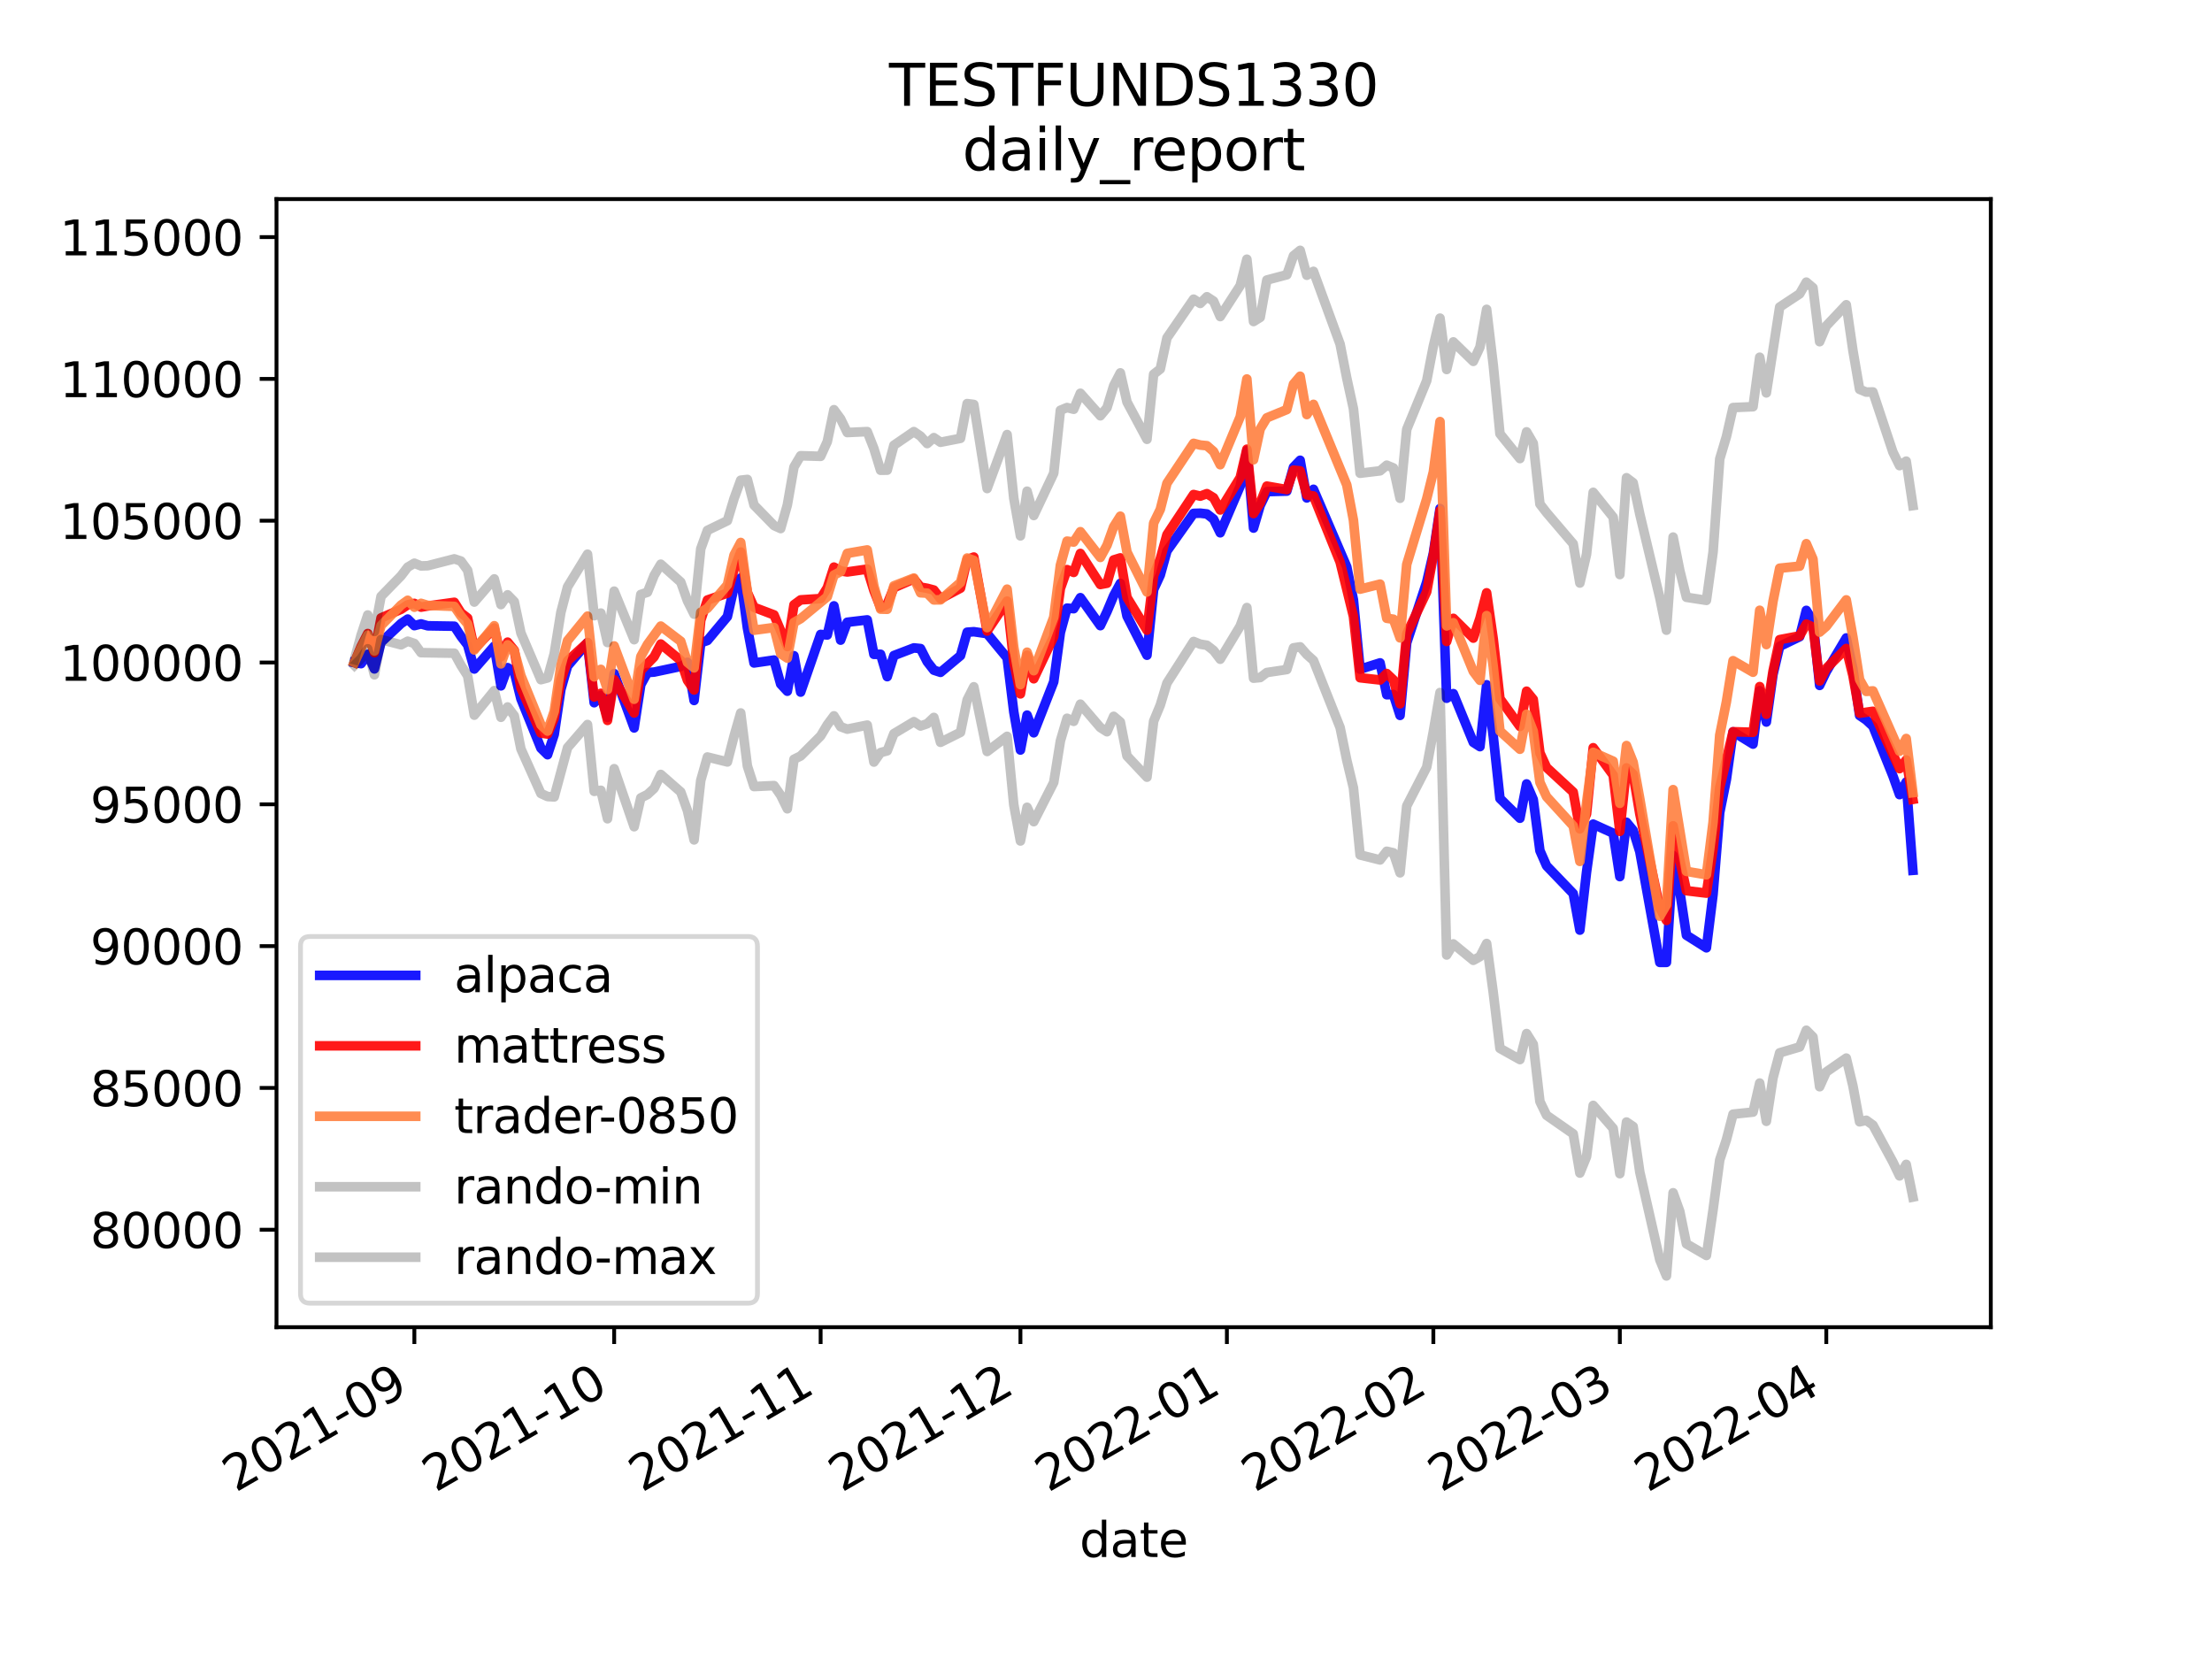 <?xml version="1.0" encoding="utf-8" standalone="no"?>
<!DOCTYPE svg PUBLIC "-//W3C//DTD SVG 1.1//EN"
  "http://www.w3.org/Graphics/SVG/1.1/DTD/svg11.dtd">
<svg height="345.6pt" version="1.1" viewBox="0 0 460.8 345.6" width="460.8pt" xmlns="http://www.w3.org/2000/svg" xmlns:xlink="http://www.w3.org/1999/xlink">
 <defs>
  <style type="text/css">*{stroke-linecap:butt;stroke-linejoin:round;}</style>
 </defs>
 <g id="figure_1">
  <g id="patch_1">
   <path d="M 0 345.6 
L 460.8 345.6 
L 460.8 0 
L 0 0 
z
" style="fill:#ffffff;"/>
  </g>
  <g id="axes_1">
   <g id="patch_2">
    <path d="M 57.6 276.48 
L 414.72 276.48 
L 414.72 41.472 
L 57.6 41.472 
z
" style="fill:#ffffff;"/>
   </g>
   <g id="matplotlib.axis_1">
    <g id="xtick_1">
     <g id="line2d_1">
      <defs>
       <path d="M 0 0 
L 0 3.5 
" id="mc2007652a2" style="stroke:#000000;stroke-width:0.8;"/>
      </defs>
      <g>
       <use style="stroke:#000000;stroke-width:0.8;" x="86.319" xlink:href="#mc2007652a2" y="276.48"/>
      </g>
     </g>
     <g id="text_1">
      <!-- 2021-09 -->
      <g transform="translate(49.095 310.952)rotate(-30)scale(0.1 -0.1)">
       <defs>
        <path d="M 1228 531 
L 3431 531 
L 3431 0 
L 469 0 
L 469 531 
Q 828 903 1448 1529 
Q 2069 2156 2228 2338 
Q 2531 2678 2651 2914 
Q 2772 3150 2772 3378 
Q 2772 3750 2511 3984 
Q 2250 4219 1831 4219 
Q 1534 4219 1204 4116 
Q 875 4013 500 3803 
L 500 4441 
Q 881 4594 1212 4672 
Q 1544 4750 1819 4750 
Q 2544 4750 2975 4387 
Q 3406 4025 3406 3419 
Q 3406 3131 3298 2873 
Q 3191 2616 2906 2266 
Q 2828 2175 2409 1742 
Q 1991 1309 1228 531 
z
" id="DejaVuSans-32" transform="scale(0.016)"/>
        <path d="M 2034 4250 
Q 1547 4250 1301 3770 
Q 1056 3291 1056 2328 
Q 1056 1369 1301 889 
Q 1547 409 2034 409 
Q 2525 409 2770 889 
Q 3016 1369 3016 2328 
Q 3016 3291 2770 3770 
Q 2525 4250 2034 4250 
z
M 2034 4750 
Q 2819 4750 3233 4129 
Q 3647 3509 3647 2328 
Q 3647 1150 3233 529 
Q 2819 -91 2034 -91 
Q 1250 -91 836 529 
Q 422 1150 422 2328 
Q 422 3509 836 4129 
Q 1250 4750 2034 4750 
z
" id="DejaVuSans-30" transform="scale(0.016)"/>
        <path d="M 794 531 
L 1825 531 
L 1825 4091 
L 703 3866 
L 703 4441 
L 1819 4666 
L 2450 4666 
L 2450 531 
L 3481 531 
L 3481 0 
L 794 0 
L 794 531 
z
" id="DejaVuSans-31" transform="scale(0.016)"/>
        <path d="M 313 2009 
L 1997 2009 
L 1997 1497 
L 313 1497 
L 313 2009 
z
" id="DejaVuSans-2d" transform="scale(0.016)"/>
        <path d="M 703 97 
L 703 672 
Q 941 559 1184 500 
Q 1428 441 1663 441 
Q 2288 441 2617 861 
Q 2947 1281 2994 2138 
Q 2813 1869 2534 1725 
Q 2256 1581 1919 1581 
Q 1219 1581 811 2004 
Q 403 2428 403 3163 
Q 403 3881 828 4315 
Q 1253 4750 1959 4750 
Q 2769 4750 3195 4129 
Q 3622 3509 3622 2328 
Q 3622 1225 3098 567 
Q 2575 -91 1691 -91 
Q 1453 -91 1209 -44 
Q 966 3 703 97 
z
M 1959 2075 
Q 2384 2075 2632 2365 
Q 2881 2656 2881 3163 
Q 2881 3666 2632 3958 
Q 2384 4250 1959 4250 
Q 1534 4250 1286 3958 
Q 1038 3666 1038 3163 
Q 1038 2656 1286 2365 
Q 1534 2075 1959 2075 
z
" id="DejaVuSans-39" transform="scale(0.016)"/>
       </defs>
       <use xlink:href="#DejaVuSans-32"/>
       <use x="63.623" xlink:href="#DejaVuSans-30"/>
       <use x="127.246" xlink:href="#DejaVuSans-32"/>
       <use x="190.869" xlink:href="#DejaVuSans-31"/>
       <use x="254.492" xlink:href="#DejaVuSans-2d"/>
       <use x="290.576" xlink:href="#DejaVuSans-30"/>
       <use x="354.199" xlink:href="#DejaVuSans-39"/>
      </g>
     </g>
    </g>
    <g id="xtick_2">
     <g id="line2d_2">
      <g>
       <use style="stroke:#000000;stroke-width:0.8;" x="127.942" xlink:href="#mc2007652a2" y="276.48"/>
      </g>
     </g>
     <g id="text_2">
      <!-- 2021-10 -->
      <g transform="translate(90.717 310.952)rotate(-30)scale(0.1 -0.1)">
       <use xlink:href="#DejaVuSans-32"/>
       <use x="63.623" xlink:href="#DejaVuSans-30"/>
       <use x="127.246" xlink:href="#DejaVuSans-32"/>
       <use x="190.869" xlink:href="#DejaVuSans-31"/>
       <use x="254.492" xlink:href="#DejaVuSans-2d"/>
       <use x="290.576" xlink:href="#DejaVuSans-31"/>
       <use x="354.199" xlink:href="#DejaVuSans-30"/>
      </g>
     </g>
    </g>
    <g id="xtick_3">
     <g id="line2d_3">
      <g>
       <use style="stroke:#000000;stroke-width:0.8;" x="170.952" xlink:href="#mc2007652a2" y="276.48"/>
      </g>
     </g>
     <g id="text_3">
      <!-- 2021-11 -->
      <g transform="translate(133.727 310.952)rotate(-30)scale(0.1 -0.1)">
       <use xlink:href="#DejaVuSans-32"/>
       <use x="63.623" xlink:href="#DejaVuSans-30"/>
       <use x="127.246" xlink:href="#DejaVuSans-32"/>
       <use x="190.869" xlink:href="#DejaVuSans-31"/>
       <use x="254.492" xlink:href="#DejaVuSans-2d"/>
       <use x="290.576" xlink:href="#DejaVuSans-31"/>
       <use x="354.199" xlink:href="#DejaVuSans-31"/>
      </g>
     </g>
    </g>
    <g id="xtick_4">
     <g id="line2d_4">
      <g>
       <use style="stroke:#000000;stroke-width:0.8;" x="212.574" xlink:href="#mc2007652a2" y="276.48"/>
      </g>
     </g>
     <g id="text_4">
      <!-- 2021-12 -->
      <g transform="translate(175.349 310.952)rotate(-30)scale(0.1 -0.1)">
       <use xlink:href="#DejaVuSans-32"/>
       <use x="63.623" xlink:href="#DejaVuSans-30"/>
       <use x="127.246" xlink:href="#DejaVuSans-32"/>
       <use x="190.869" xlink:href="#DejaVuSans-31"/>
       <use x="254.492" xlink:href="#DejaVuSans-2d"/>
       <use x="290.576" xlink:href="#DejaVuSans-31"/>
       <use x="354.199" xlink:href="#DejaVuSans-32"/>
      </g>
     </g>
    </g>
    <g id="xtick_5">
     <g id="line2d_5">
      <g>
       <use style="stroke:#000000;stroke-width:0.8;" x="255.584" xlink:href="#mc2007652a2" y="276.48"/>
      </g>
     </g>
     <g id="text_5">
      <!-- 2022-01 -->
      <g transform="translate(218.359 310.952)rotate(-30)scale(0.1 -0.1)">
       <use xlink:href="#DejaVuSans-32"/>
       <use x="63.623" xlink:href="#DejaVuSans-30"/>
       <use x="127.246" xlink:href="#DejaVuSans-32"/>
       <use x="190.869" xlink:href="#DejaVuSans-32"/>
       <use x="254.492" xlink:href="#DejaVuSans-2d"/>
       <use x="290.576" xlink:href="#DejaVuSans-30"/>
       <use x="354.199" xlink:href="#DejaVuSans-31"/>
      </g>
     </g>
    </g>
    <g id="xtick_6">
     <g id="line2d_6">
      <g>
       <use style="stroke:#000000;stroke-width:0.8;" x="298.594" xlink:href="#mc2007652a2" y="276.48"/>
      </g>
     </g>
     <g id="text_6">
      <!-- 2022-02 -->
      <g transform="translate(261.369 310.952)rotate(-30)scale(0.1 -0.1)">
       <use xlink:href="#DejaVuSans-32"/>
       <use x="63.623" xlink:href="#DejaVuSans-30"/>
       <use x="127.246" xlink:href="#DejaVuSans-32"/>
       <use x="190.869" xlink:href="#DejaVuSans-32"/>
       <use x="254.492" xlink:href="#DejaVuSans-2d"/>
       <use x="290.576" xlink:href="#DejaVuSans-30"/>
       <use x="354.199" xlink:href="#DejaVuSans-32"/>
      </g>
     </g>
    </g>
    <g id="xtick_7">
     <g id="line2d_7">
      <g>
       <use style="stroke:#000000;stroke-width:0.8;" x="337.441" xlink:href="#mc2007652a2" y="276.48"/>
      </g>
     </g>
     <g id="text_7">
      <!-- 2022-03 -->
      <g transform="translate(300.216 310.952)rotate(-30)scale(0.1 -0.1)">
       <defs>
        <path d="M 2597 2516 
Q 3050 2419 3304 2112 
Q 3559 1806 3559 1356 
Q 3559 666 3084 287 
Q 2609 -91 1734 -91 
Q 1441 -91 1130 -33 
Q 819 25 488 141 
L 488 750 
Q 750 597 1062 519 
Q 1375 441 1716 441 
Q 2309 441 2620 675 
Q 2931 909 2931 1356 
Q 2931 1769 2642 2001 
Q 2353 2234 1838 2234 
L 1294 2234 
L 1294 2753 
L 1863 2753 
Q 2328 2753 2575 2939 
Q 2822 3125 2822 3475 
Q 2822 3834 2567 4026 
Q 2313 4219 1838 4219 
Q 1578 4219 1281 4162 
Q 984 4106 628 3988 
L 628 4550 
Q 988 4650 1302 4700 
Q 1616 4750 1894 4750 
Q 2613 4750 3031 4423 
Q 3450 4097 3450 3541 
Q 3450 3153 3228 2886 
Q 3006 2619 2597 2516 
z
" id="DejaVuSans-33" transform="scale(0.016)"/>
       </defs>
       <use xlink:href="#DejaVuSans-32"/>
       <use x="63.623" xlink:href="#DejaVuSans-30"/>
       <use x="127.246" xlink:href="#DejaVuSans-32"/>
       <use x="190.869" xlink:href="#DejaVuSans-32"/>
       <use x="254.492" xlink:href="#DejaVuSans-2d"/>
       <use x="290.576" xlink:href="#DejaVuSans-30"/>
       <use x="354.199" xlink:href="#DejaVuSans-33"/>
      </g>
     </g>
    </g>
    <g id="xtick_8">
     <g id="line2d_8">
      <g>
       <use style="stroke:#000000;stroke-width:0.8;" x="380.451" xlink:href="#mc2007652a2" y="276.48"/>
      </g>
     </g>
     <g id="text_8">
      <!-- 2022-04 -->
      <g transform="translate(343.226 310.952)rotate(-30)scale(0.1 -0.1)">
       <defs>
        <path d="M 2419 4116 
L 825 1625 
L 2419 1625 
L 2419 4116 
z
M 2253 4666 
L 3047 4666 
L 3047 1625 
L 3713 1625 
L 3713 1100 
L 3047 1100 
L 3047 0 
L 2419 0 
L 2419 1100 
L 313 1100 
L 313 1709 
L 2253 4666 
z
" id="DejaVuSans-34" transform="scale(0.016)"/>
       </defs>
       <use xlink:href="#DejaVuSans-32"/>
       <use x="63.623" xlink:href="#DejaVuSans-30"/>
       <use x="127.246" xlink:href="#DejaVuSans-32"/>
       <use x="190.869" xlink:href="#DejaVuSans-32"/>
       <use x="254.492" xlink:href="#DejaVuSans-2d"/>
       <use x="290.576" xlink:href="#DejaVuSans-30"/>
       <use x="354.199" xlink:href="#DejaVuSans-34"/>
      </g>
     </g>
    </g>
    <g id="text_9">
     <!-- date -->
     <g transform="translate(224.885 324.351)scale(0.1 -0.1)">
      <defs>
       <path d="M 2906 2969 
L 2906 4863 
L 3481 4863 
L 3481 0 
L 2906 0 
L 2906 525 
Q 2725 213 2448 61 
Q 2172 -91 1784 -91 
Q 1150 -91 751 415 
Q 353 922 353 1747 
Q 353 2572 751 3078 
Q 1150 3584 1784 3584 
Q 2172 3584 2448 3432 
Q 2725 3281 2906 2969 
z
M 947 1747 
Q 947 1113 1208 752 
Q 1469 391 1925 391 
Q 2381 391 2643 752 
Q 2906 1113 2906 1747 
Q 2906 2381 2643 2742 
Q 2381 3103 1925 3103 
Q 1469 3103 1208 2742 
Q 947 2381 947 1747 
z
" id="DejaVuSans-64" transform="scale(0.016)"/>
       <path d="M 2194 1759 
Q 1497 1759 1228 1600 
Q 959 1441 959 1056 
Q 959 750 1161 570 
Q 1363 391 1709 391 
Q 2188 391 2477 730 
Q 2766 1069 2766 1631 
L 2766 1759 
L 2194 1759 
z
M 3341 1997 
L 3341 0 
L 2766 0 
L 2766 531 
Q 2569 213 2275 61 
Q 1981 -91 1556 -91 
Q 1019 -91 701 211 
Q 384 513 384 1019 
Q 384 1609 779 1909 
Q 1175 2209 1959 2209 
L 2766 2209 
L 2766 2266 
Q 2766 2663 2505 2880 
Q 2244 3097 1772 3097 
Q 1472 3097 1187 3025 
Q 903 2953 641 2809 
L 641 3341 
Q 956 3463 1253 3523 
Q 1550 3584 1831 3584 
Q 2591 3584 2966 3190 
Q 3341 2797 3341 1997 
z
" id="DejaVuSans-61" transform="scale(0.016)"/>
       <path d="M 1172 4494 
L 1172 3500 
L 2356 3500 
L 2356 3053 
L 1172 3053 
L 1172 1153 
Q 1172 725 1289 603 
Q 1406 481 1766 481 
L 2356 481 
L 2356 0 
L 1766 0 
Q 1100 0 847 248 
Q 594 497 594 1153 
L 594 3053 
L 172 3053 
L 172 3500 
L 594 3500 
L 594 4494 
L 1172 4494 
z
" id="DejaVuSans-74" transform="scale(0.016)"/>
       <path d="M 3597 1894 
L 3597 1613 
L 953 1613 
Q 991 1019 1311 708 
Q 1631 397 2203 397 
Q 2534 397 2845 478 
Q 3156 559 3463 722 
L 3463 178 
Q 3153 47 2828 -22 
Q 2503 -91 2169 -91 
Q 1331 -91 842 396 
Q 353 884 353 1716 
Q 353 2575 817 3079 
Q 1281 3584 2069 3584 
Q 2775 3584 3186 3129 
Q 3597 2675 3597 1894 
z
M 3022 2063 
Q 3016 2534 2758 2815 
Q 2500 3097 2075 3097 
Q 1594 3097 1305 2825 
Q 1016 2553 972 2059 
L 3022 2063 
z
" id="DejaVuSans-65" transform="scale(0.016)"/>
      </defs>
      <use xlink:href="#DejaVuSans-64"/>
      <use x="63.477" xlink:href="#DejaVuSans-61"/>
      <use x="124.756" xlink:href="#DejaVuSans-74"/>
      <use x="163.965" xlink:href="#DejaVuSans-65"/>
     </g>
    </g>
   </g>
   <g id="matplotlib.axis_2">
    <g id="ytick_1">
     <g id="line2d_9">
      <defs>
       <path d="M 0 0 
L -3.5 0 
" id="m5848801239" style="stroke:#000000;stroke-width:0.8;"/>
      </defs>
      <g>
       <use style="stroke:#000000;stroke-width:0.8;" x="57.6" xlink:href="#m5848801239" y="256.173"/>
      </g>
     </g>
     <g id="text_10">
      <!-- 80000 -->
      <g transform="translate(18.788 259.972)scale(0.1 -0.1)">
       <defs>
        <path d="M 2034 2216 
Q 1584 2216 1326 1975 
Q 1069 1734 1069 1313 
Q 1069 891 1326 650 
Q 1584 409 2034 409 
Q 2484 409 2743 651 
Q 3003 894 3003 1313 
Q 3003 1734 2745 1975 
Q 2488 2216 2034 2216 
z
M 1403 2484 
Q 997 2584 770 2862 
Q 544 3141 544 3541 
Q 544 4100 942 4425 
Q 1341 4750 2034 4750 
Q 2731 4750 3128 4425 
Q 3525 4100 3525 3541 
Q 3525 3141 3298 2862 
Q 3072 2584 2669 2484 
Q 3125 2378 3379 2068 
Q 3634 1759 3634 1313 
Q 3634 634 3220 271 
Q 2806 -91 2034 -91 
Q 1263 -91 848 271 
Q 434 634 434 1313 
Q 434 1759 690 2068 
Q 947 2378 1403 2484 
z
M 1172 3481 
Q 1172 3119 1398 2916 
Q 1625 2713 2034 2713 
Q 2441 2713 2670 2916 
Q 2900 3119 2900 3481 
Q 2900 3844 2670 4047 
Q 2441 4250 2034 4250 
Q 1625 4250 1398 4047 
Q 1172 3844 1172 3481 
z
" id="DejaVuSans-38" transform="scale(0.016)"/>
       </defs>
       <use xlink:href="#DejaVuSans-38"/>
       <use x="63.623" xlink:href="#DejaVuSans-30"/>
       <use x="127.246" xlink:href="#DejaVuSans-30"/>
       <use x="190.869" xlink:href="#DejaVuSans-30"/>
       <use x="254.492" xlink:href="#DejaVuSans-30"/>
      </g>
     </g>
    </g>
    <g id="ytick_2">
     <g id="line2d_10">
      <g>
       <use style="stroke:#000000;stroke-width:0.8;" x="57.6" xlink:href="#m5848801239" y="226.632"/>
      </g>
     </g>
     <g id="text_11">
      <!-- 85000 -->
      <g transform="translate(18.788 230.432)scale(0.1 -0.1)">
       <defs>
        <path d="M 691 4666 
L 3169 4666 
L 3169 4134 
L 1269 4134 
L 1269 2991 
Q 1406 3038 1543 3061 
Q 1681 3084 1819 3084 
Q 2600 3084 3056 2656 
Q 3513 2228 3513 1497 
Q 3513 744 3044 326 
Q 2575 -91 1722 -91 
Q 1428 -91 1123 -41 
Q 819 9 494 109 
L 494 744 
Q 775 591 1075 516 
Q 1375 441 1709 441 
Q 2250 441 2565 725 
Q 2881 1009 2881 1497 
Q 2881 1984 2565 2268 
Q 2250 2553 1709 2553 
Q 1456 2553 1204 2497 
Q 953 2441 691 2322 
L 691 4666 
z
" id="DejaVuSans-35" transform="scale(0.016)"/>
       </defs>
       <use xlink:href="#DejaVuSans-38"/>
       <use x="63.623" xlink:href="#DejaVuSans-35"/>
       <use x="127.246" xlink:href="#DejaVuSans-30"/>
       <use x="190.869" xlink:href="#DejaVuSans-30"/>
       <use x="254.492" xlink:href="#DejaVuSans-30"/>
      </g>
     </g>
    </g>
    <g id="ytick_3">
     <g id="line2d_11">
      <g>
       <use style="stroke:#000000;stroke-width:0.8;" x="57.6" xlink:href="#m5848801239" y="197.092"/>
      </g>
     </g>
     <g id="text_12">
      <!-- 90000 -->
      <g transform="translate(18.788 200.891)scale(0.1 -0.1)">
       <use xlink:href="#DejaVuSans-39"/>
       <use x="63.623" xlink:href="#DejaVuSans-30"/>
       <use x="127.246" xlink:href="#DejaVuSans-30"/>
       <use x="190.869" xlink:href="#DejaVuSans-30"/>
       <use x="254.492" xlink:href="#DejaVuSans-30"/>
      </g>
     </g>
    </g>
    <g id="ytick_4">
     <g id="line2d_12">
      <g>
       <use style="stroke:#000000;stroke-width:0.8;" x="57.6" xlink:href="#m5848801239" y="167.552"/>
      </g>
     </g>
     <g id="text_13">
      <!-- 95000 -->
      <g transform="translate(18.788 171.351)scale(0.1 -0.1)">
       <use xlink:href="#DejaVuSans-39"/>
       <use x="63.623" xlink:href="#DejaVuSans-35"/>
       <use x="127.246" xlink:href="#DejaVuSans-30"/>
       <use x="190.869" xlink:href="#DejaVuSans-30"/>
       <use x="254.492" xlink:href="#DejaVuSans-30"/>
      </g>
     </g>
    </g>
    <g id="ytick_5">
     <g id="line2d_13">
      <g>
       <use style="stroke:#000000;stroke-width:0.8;" x="57.6" xlink:href="#m5848801239" y="138.012"/>
      </g>
     </g>
     <g id="text_14">
      <!-- 100000 -->
      <g transform="translate(12.425 141.811)scale(0.1 -0.1)">
       <use xlink:href="#DejaVuSans-31"/>
       <use x="63.623" xlink:href="#DejaVuSans-30"/>
       <use x="127.246" xlink:href="#DejaVuSans-30"/>
       <use x="190.869" xlink:href="#DejaVuSans-30"/>
       <use x="254.492" xlink:href="#DejaVuSans-30"/>
       <use x="318.115" xlink:href="#DejaVuSans-30"/>
      </g>
     </g>
    </g>
    <g id="ytick_6">
     <g id="line2d_14">
      <g>
       <use style="stroke:#000000;stroke-width:0.8;" x="57.6" xlink:href="#m5848801239" y="108.471"/>
      </g>
     </g>
     <g id="text_15">
      <!-- 105000 -->
      <g transform="translate(12.425 112.271)scale(0.1 -0.1)">
       <use xlink:href="#DejaVuSans-31"/>
       <use x="63.623" xlink:href="#DejaVuSans-30"/>
       <use x="127.246" xlink:href="#DejaVuSans-35"/>
       <use x="190.869" xlink:href="#DejaVuSans-30"/>
       <use x="254.492" xlink:href="#DejaVuSans-30"/>
       <use x="318.115" xlink:href="#DejaVuSans-30"/>
      </g>
     </g>
    </g>
    <g id="ytick_7">
     <g id="line2d_15">
      <g>
       <use style="stroke:#000000;stroke-width:0.8;" x="57.6" xlink:href="#m5848801239" y="78.931"/>
      </g>
     </g>
     <g id="text_16">
      <!-- 110000 -->
      <g transform="translate(12.425 82.73)scale(0.1 -0.1)">
       <use xlink:href="#DejaVuSans-31"/>
       <use x="63.623" xlink:href="#DejaVuSans-31"/>
       <use x="127.246" xlink:href="#DejaVuSans-30"/>
       <use x="190.869" xlink:href="#DejaVuSans-30"/>
       <use x="254.492" xlink:href="#DejaVuSans-30"/>
       <use x="318.115" xlink:href="#DejaVuSans-30"/>
      </g>
     </g>
    </g>
    <g id="ytick_8">
     <g id="line2d_16">
      <g>
       <use style="stroke:#000000;stroke-width:0.8;" x="57.6" xlink:href="#m5848801239" y="49.391"/>
      </g>
     </g>
     <g id="text_17">
      <!-- 115000 -->
      <g transform="translate(12.425 53.19)scale(0.1 -0.1)">
       <use xlink:href="#DejaVuSans-31"/>
       <use x="63.623" xlink:href="#DejaVuSans-31"/>
       <use x="127.246" xlink:href="#DejaVuSans-35"/>
       <use x="190.869" xlink:href="#DejaVuSans-30"/>
       <use x="254.492" xlink:href="#DejaVuSans-30"/>
       <use x="318.115" xlink:href="#DejaVuSans-30"/>
      </g>
     </g>
    </g>
   </g>
   <g id="line2d_17">
    <path clip-path="url(#p172691bee6)" d="M 73.833 138.012 
L 75.22 138.249 
L 76.608 136.297 
L 77.995 139.344 
L 79.382 133.799 
L 83.545 129.894 
L 84.932 128.966 
L 86.319 130.33 
L 87.707 129.973 
L 89.094 130.363 
L 94.644 130.453 
L 96.031 132.565 
L 97.419 134.368 
L 98.806 139.364 
L 102.968 134.604 
L 104.356 142.877 
L 105.743 139.082 
L 107.131 139.993 
L 108.518 145.572 
L 112.68 155.852 
L 114.068 157.219 
L 115.455 153.002 
L 116.843 143.619 
L 118.23 138.756 
L 122.392 133.854 
L 123.78 146.388 
L 125.167 144.854 
L 126.554 149.458 
L 127.942 140.318 
L 132.104 151.642 
L 133.491 142.625 
L 134.879 140.101 
L 136.266 140.005 
L 141.816 138.828 
L 143.203 137.964 
L 144.591 145.922 
L 145.978 133.916 
L 147.366 133.425 
L 151.528 128.45 
L 152.915 122.335 
L 154.303 120.408 
L 155.69 130.772 
L 157.077 138.106 
L 161.24 137.502 
L 162.627 142.493 
L 164.015 143.99 
L 165.402 136.599 
L 166.789 144.178 
L 170.952 132.163 
L 172.339 132.275 
L 173.726 126.213 
L 175.114 133.349 
L 176.501 129.626 
L 180.663 129.132 
L 182.051 136.31 
L 183.438 136.296 
L 184.826 140.957 
L 186.213 136.561 
L 190.375 134.969 
L 191.763 135.11 
L 193.15 137.834 
L 194.538 139.611 
L 195.925 140.06 
L 200.087 136.578 
L 201.475 131.701 
L 202.862 131.598 
L 205.637 132 
L 209.799 137.046 
L 211.187 148.284 
L 212.574 156.24 
L 213.961 148.972 
L 215.349 152.652 
L 219.511 142.037 
L 220.898 131.753 
L 222.286 126.684 
L 223.673 126.799 
L 225.061 124.506 
L 229.223 130.335 
L 230.61 127.412 
L 231.998 124.105 
L 233.385 121.529 
L 234.773 128.35 
L 238.935 136.491 
L 240.322 122.806 
L 241.71 119.789 
L 243.097 114.77 
L 248.647 106.947 
L 250.034 106.907 
L 251.422 107.066 
L 252.809 108.145 
L 254.196 110.988 
L 258.359 101.255 
L 259.746 93.874 
L 261.133 110.009 
L 262.521 105.3 
L 263.908 102.419 
L 268.07 102.306 
L 269.458 97.327 
L 270.845 95.883 
L 272.233 103.73 
L 273.62 101.931 
L 280.557 118.083 
L 281.945 124.977 
L 283.332 139.409 
L 287.494 138.089 
L 288.882 144.723 
L 290.269 144.673 
L 291.657 149.028 
L 293.044 133.914 
L 297.206 121.264 
L 298.594 115.261 
L 299.981 105.938 
L 301.368 145.456 
L 302.756 144.5 
L 306.918 154.646 
L 308.305 155.538 
L 309.693 142.65 
L 311.08 153.447 
L 312.468 166.343 
L 316.63 170.451 
L 318.017 163.309 
L 319.405 166.55 
L 320.792 177.201 
L 322.18 180.365 
L 327.729 186.144 
L 329.117 193.762 
L 330.504 181.67 
L 331.891 171.682 
L 336.054 173.57 
L 337.441 182.615 
L 338.829 171.299 
L 340.216 172.976 
L 341.603 177.418 
L 345.766 200.485 
L 347.153 200.482 
L 348.54 178.215 
L 349.928 185.658 
L 351.315 194.821 
L 355.477 197.443 
L 356.865 186.308 
L 358.252 169.265 
L 359.64 162.38 
L 361.027 152.453 
L 365.189 155.011 
L 366.577 143.89 
L 367.964 150.412 
L 369.352 140.489 
L 370.739 134.647 
L 374.901 132.638 
L 376.289 127.153 
L 377.676 129.361 
L 379.063 142.785 
L 380.451 139.902 
L 384.613 132.893 
L 386.001 139.378 
L 387.388 149.048 
L 388.775 149.991 
L 390.163 151.288 
L 394.325 161.634 
L 395.712 165.536 
L 397.1 162.911 
L 398.487 181.307 
L 398.487 181.307 
" style="fill:none;stroke:#0000ff;stroke-linecap:square;stroke-opacity:0.9;stroke-width:2;"/>
   </g>
   <g id="line2d_18">
    <path clip-path="url(#p172691bee6)" d="M 73.833 138.012 
L 75.22 134.709 
L 76.608 131.982 
L 77.995 135.956 
L 79.382 128.723 
L 83.545 126.927 
L 84.932 125.994 
L 86.319 125.7 
L 87.707 126.478 
L 89.094 126.243 
L 94.644 125.472 
L 96.031 127.677 
L 97.419 128.759 
L 98.806 135.166 
L 102.968 130.822 
L 104.356 136.825 
L 105.743 133.771 
L 107.131 135.471 
L 108.518 143.299 
L 112.68 152.703 
L 114.068 152.912 
L 115.455 149.609 
L 116.843 141.587 
L 118.23 137.677 
L 122.392 133.867 
L 123.78 145.193 
L 125.167 144.43 
L 126.554 150.074 
L 127.942 141.597 
L 132.104 148.527 
L 133.491 139.682 
L 136.266 136.823 
L 137.654 134.164 
L 141.816 137.592 
L 143.203 141.714 
L 144.591 143.733 
L 145.978 129.224 
L 147.366 124.994 
L 151.528 123.566 
L 152.915 118.608 
L 154.303 114.998 
L 155.69 123.423 
L 157.077 126.516 
L 161.24 128.092 
L 164.015 134.686 
L 165.402 125.987 
L 166.789 124.965 
L 170.952 124.693 
L 172.339 122.459 
L 173.726 118.14 
L 175.114 118.93 
L 176.501 119.147 
L 180.663 118.559 
L 182.051 123.019 
L 183.438 126.574 
L 184.826 125.832 
L 186.213 122.423 
L 190.375 120.606 
L 191.763 122.306 
L 193.15 122.55 
L 194.538 122.918 
L 195.925 124.735 
L 200.087 122.522 
L 201.475 116.577 
L 202.862 116.044 
L 205.637 131.461 
L 209.799 125.226 
L 211.187 137.899 
L 212.574 144.547 
L 213.961 136.513 
L 215.349 141.398 
L 219.511 132.64 
L 220.898 122.593 
L 222.286 118.662 
L 223.673 119.241 
L 225.061 115.295 
L 229.223 121.761 
L 230.61 121.498 
L 231.998 116.646 
L 233.385 116.219 
L 234.773 124.464 
L 238.935 131.271 
L 240.322 119.894 
L 241.71 116.409 
L 243.097 111.379 
L 248.647 103.018 
L 250.034 103.355 
L 251.422 102.836 
L 252.809 103.69 
L 254.196 106.233 
L 258.359 99.484 
L 259.746 93.575 
L 261.133 106.979 
L 262.521 104.767 
L 263.908 101.264 
L 268.07 101.99 
L 269.458 97.945 
L 270.845 98.087 
L 272.233 103.085 
L 273.62 103.325 
L 279.17 117.1 
L 281.945 128.398 
L 283.332 141.188 
L 287.494 141.654 
L 288.882 140.306 
L 290.269 141.623 
L 291.657 146.613 
L 293.044 132.053 
L 297.206 123.294 
L 298.594 115.688 
L 299.981 106.398 
L 301.368 133.635 
L 302.756 128.812 
L 306.918 132.93 
L 308.305 128.805 
L 309.693 123.495 
L 311.08 133.188 
L 312.468 145.57 
L 316.63 151.328 
L 318.017 143.991 
L 319.405 145.705 
L 320.792 156.828 
L 322.18 159.877 
L 327.729 165.006 
L 329.117 172.666 
L 330.504 169.589 
L 331.891 155.766 
L 336.054 161.469 
L 337.441 173.192 
L 338.829 159.971 
L 340.216 161.3 
L 341.603 169.556 
L 345.766 189.099 
L 347.153 191.738 
L 348.54 172.036 
L 349.928 179.121 
L 351.315 185.552 
L 355.477 186.054 
L 356.865 176.9 
L 358.252 164.076 
L 361.027 152.431 
L 365.189 152.549 
L 366.577 143.031 
L 367.964 148.798 
L 369.352 139.79 
L 370.739 133.252 
L 374.901 132.463 
L 376.289 130.009 
L 377.676 130.633 
L 379.063 141.857 
L 380.451 139.235 
L 384.613 135.093 
L 386.001 140.758 
L 387.388 148.575 
L 390.163 148.175 
L 395.712 160.123 
L 397.1 158.319 
L 398.487 166.517 
L 398.487 166.517 
" style="fill:none;stroke:#ff0000;stroke-linecap:square;stroke-opacity:0.9;stroke-width:2;"/>
   </g>
   <g id="line2d_19">
    <path clip-path="url(#p172691bee6)" d="M 73.833 138.012 
L 75.22 135.028 
L 76.608 132.321 
L 77.995 135.606 
L 79.382 130.313 
L 83.545 126.05 
L 84.932 125.052 
L 86.319 126.491 
L 87.707 125.686 
L 89.094 126.114 
L 94.644 126.325 
L 96.031 128.332 
L 97.419 130.004 
L 98.806 135.397 
L 102.968 130.349 
L 104.356 138.295 
L 105.743 134.33 
L 107.131 135.603 
L 108.518 140.752 
L 112.68 150.984 
L 114.068 152.287 
L 115.455 148.192 
L 116.843 138.68 
L 118.23 133.465 
L 122.392 128.351 
L 123.78 140.998 
L 125.167 139.439 
L 126.554 143.64 
L 127.942 134.562 
L 132.104 145.661 
L 133.491 136.778 
L 134.879 134.244 
L 137.654 130.425 
L 141.816 133.593 
L 143.203 137.985 
L 144.591 139.126 
L 145.978 127.56 
L 147.366 126.721 
L 151.528 121.839 
L 152.915 115.633 
L 154.303 113.005 
L 155.69 123.291 
L 157.077 131.284 
L 161.24 130.726 
L 162.627 136.176 
L 164.015 137.093 
L 165.402 129.668 
L 166.789 128.88 
L 172.339 124.313 
L 173.726 119.795 
L 175.114 119.083 
L 176.501 115.276 
L 180.663 114.557 
L 182.051 122.134 
L 183.438 126.89 
L 184.826 126.92 
L 186.213 122.038 
L 190.375 120.418 
L 191.763 123.49 
L 193.15 123.562 
L 194.538 124.973 
L 195.925 124.962 
L 200.087 121.342 
L 201.475 116.246 
L 202.862 116.75 
L 205.637 130.748 
L 209.799 122.731 
L 211.187 134.853 
L 212.574 142.614 
L 213.961 135.866 
L 215.349 139.716 
L 219.511 128.597 
L 220.898 117.748 
L 222.286 112.727 
L 223.673 112.916 
L 225.061 110.761 
L 229.223 116.121 
L 230.61 113.587 
L 231.998 109.727 
L 233.385 107.533 
L 234.773 115.017 
L 238.935 123.322 
L 240.322 108.97 
L 241.71 106.114 
L 243.097 100.679 
L 248.647 92.357 
L 250.034 92.712 
L 251.422 92.851 
L 252.809 94.059 
L 254.196 96.804 
L 258.359 86.813 
L 259.746 78.951 
L 261.133 95.777 
L 262.521 89.36 
L 263.908 87.038 
L 268.07 85.322 
L 269.458 80.012 
L 270.845 78.378 
L 272.233 86.36 
L 273.62 84.235 
L 280.557 101.031 
L 281.945 108.359 
L 283.332 122.732 
L 287.494 121.684 
L 288.882 128.797 
L 290.269 128.993 
L 291.657 132.882 
L 293.044 117.584 
L 297.206 103.913 
L 298.594 98.316 
L 299.981 87.823 
L 301.368 130.385 
L 302.756 129.73 
L 306.918 139.878 
L 308.305 141.72 
L 309.693 128.248 
L 311.08 138.938 
L 312.468 152.292 
L 316.63 156.077 
L 318.017 148.786 
L 319.405 152.331 
L 320.792 162.973 
L 322.18 165.964 
L 327.729 172.051 
L 329.117 179.438 
L 330.504 167.276 
L 331.891 156.725 
L 336.054 158.571 
L 337.441 167.34 
L 338.829 155.313 
L 340.216 158.789 
L 341.603 166.412 
L 345.766 190.868 
L 347.153 188.495 
L 348.54 164.494 
L 351.315 181.513 
L 355.477 182.233 
L 356.865 171.285 
L 358.252 153.134 
L 359.64 146.204 
L 361.027 137.633 
L 365.189 140.038 
L 366.577 127.135 
L 367.964 134.277 
L 369.352 125.268 
L 370.739 118.368 
L 374.901 117.942 
L 376.289 113.259 
L 377.676 116.458 
L 379.063 131.688 
L 380.451 130.484 
L 384.613 124.966 
L 386.001 132.718 
L 387.388 141.567 
L 388.775 144.03 
L 390.163 143.927 
L 395.712 156.496 
L 397.1 153.843 
L 398.487 165.131 
L 398.487 165.131 
" style="fill:none;stroke:#ff8040;stroke-linecap:square;stroke-opacity:0.9;stroke-width:2;"/>
   </g>
   <g id="line2d_20">
    <path clip-path="url(#p172691bee6)" d="M 73.833 138.602 
L 75.22 137.222 
L 76.608 135.159 
L 77.995 140.573 
L 79.382 133.227 
L 83.545 134.325 
L 84.932 133.574 
L 86.319 134.049 
L 87.707 135.958 
L 94.644 136.076 
L 96.031 138.613 
L 97.419 140.792 
L 98.806 148.979 
L 102.968 143.867 
L 104.356 149.422 
L 105.743 147.275 
L 107.131 149.104 
L 108.518 156.014 
L 112.68 165.297 
L 114.068 165.935 
L 115.455 166.006 
L 118.23 155.748 
L 122.392 150.931 
L 123.78 164.85 
L 125.167 164.632 
L 126.554 170.559 
L 127.942 160.134 
L 132.104 172.219 
L 133.491 166.211 
L 134.879 165.514 
L 136.266 164.231 
L 137.654 161.333 
L 141.816 164.981 
L 143.203 168.868 
L 144.591 174.964 
L 145.978 162.578 
L 147.366 157.697 
L 151.528 158.727 
L 152.915 153.353 
L 154.303 148.522 
L 155.69 159.558 
L 157.077 163.853 
L 161.24 163.653 
L 162.627 165.65 
L 164.015 168.484 
L 165.402 158.168 
L 166.789 157.487 
L 170.952 153.316 
L 172.339 150.991 
L 173.726 149.124 
L 175.114 151.385 
L 176.501 151.894 
L 180.663 151.051 
L 182.051 158.752 
L 183.438 156.779 
L 184.826 156.407 
L 186.213 152.831 
L 190.375 150.336 
L 191.763 151.236 
L 193.15 150.764 
L 194.538 149.455 
L 195.925 154.637 
L 200.087 152.557 
L 201.475 145.799 
L 202.862 143.072 
L 205.637 156.547 
L 209.799 153.396 
L 211.187 167.639 
L 212.574 175.188 
L 213.961 168.175 
L 215.349 171.168 
L 219.511 162.995 
L 220.898 154.347 
L 222.286 149.628 
L 223.673 150.264 
L 225.061 146.691 
L 229.223 151.556 
L 230.61 152.431 
L 231.998 149.227 
L 233.385 150.41 
L 234.773 157.472 
L 238.935 161.897 
L 240.322 150.239 
L 241.71 146.88 
L 243.097 142.307 
L 248.647 133.634 
L 250.034 134.193 
L 251.422 134.419 
L 252.809 135.502 
L 254.196 137.326 
L 258.359 130.41 
L 259.746 126.561 
L 261.133 141.277 
L 262.521 141.142 
L 263.908 140.098 
L 268.07 139.475 
L 269.458 134.961 
L 270.845 134.75 
L 272.233 136.345 
L 273.62 137.59 
L 279.17 151.562 
L 280.557 158.358 
L 281.945 164.127 
L 283.332 178.103 
L 287.494 179.142 
L 288.882 177.335 
L 290.269 177.657 
L 291.657 181.822 
L 293.044 167.902 
L 297.206 159.822 
L 298.594 152.362 
L 299.981 144.266 
L 301.368 198.937 
L 302.756 196.637 
L 306.918 200.05 
L 308.305 199.274 
L 309.693 196.546 
L 311.08 206.847 
L 312.468 218.394 
L 316.63 220.726 
L 318.017 215.313 
L 319.405 217.534 
L 320.792 229.465 
L 322.18 232.331 
L 327.729 236.2 
L 329.117 244.367 
L 330.504 240.954 
L 331.891 230.276 
L 336.054 235.07 
L 337.441 244.497 
L 338.829 233.739 
L 340.216 234.676 
L 341.603 244.17 
L 345.766 262.434 
L 347.153 265.798 
L 348.54 248.475 
L 349.928 252.348 
L 351.315 259.12 
L 355.477 261.535 
L 356.865 252.016 
L 358.252 241.635 
L 359.64 237.431 
L 361.027 232.101 
L 365.189 231.667 
L 366.577 225.623 
L 367.964 233.589 
L 369.352 224.541 
L 370.739 219.328 
L 374.901 218.097 
L 376.289 214.619 
L 377.676 216.017 
L 379.063 226.384 
L 380.451 223.302 
L 384.613 220.423 
L 386.001 226.221 
L 387.388 233.694 
L 388.775 233.376 
L 390.163 234.375 
L 394.325 242.063 
L 395.712 244.959 
L 397.1 242.561 
L 398.487 249.368 
L 398.487 249.368 
" style="fill:none;stroke:#0d0d0d;stroke-linecap:square;stroke-opacity:0.25;stroke-width:2;"/>
   </g>
   <g id="line2d_21">
    <path clip-path="url(#p172691bee6)" d="M 73.833 137.421 
L 75.22 132.321 
L 76.608 128.111 
L 77.995 131.546 
L 79.382 124.232 
L 83.545 119.964 
L 84.932 118.145 
L 86.319 117.326 
L 87.707 117.89 
L 89.094 117.85 
L 94.644 116.422 
L 96.031 116.89 
L 97.419 118.8 
L 98.806 125.419 
L 102.968 120.596 
L 104.356 125.947 
L 105.743 123.912 
L 107.131 125.336 
L 108.518 131.863 
L 112.68 141.589 
L 114.068 141.221 
L 115.455 136.162 
L 116.843 127.553 
L 118.23 122.257 
L 122.392 115.451 
L 123.78 128.261 
L 125.167 127.716 
L 126.554 133.848 
L 127.942 123.147 
L 132.104 133.257 
L 133.491 123.837 
L 134.879 123.379 
L 136.266 119.881 
L 137.654 117.534 
L 141.816 121.257 
L 143.203 125.156 
L 144.591 127.939 
L 145.978 114.336 
L 147.366 110.492 
L 151.528 108.476 
L 152.915 103.869 
L 154.303 100.039 
L 155.69 99.876 
L 157.077 105.212 
L 161.24 109.475 
L 162.627 110.107 
L 164.015 105.204 
L 165.402 97.275 
L 166.789 94.938 
L 170.952 95.062 
L 172.339 92.002 
L 173.726 85.351 
L 175.114 87.246 
L 176.501 90.104 
L 180.663 89.909 
L 182.051 93.446 
L 183.438 97.963 
L 184.826 97.939 
L 186.213 92.76 
L 190.375 89.909 
L 191.763 90.853 
L 193.15 92.402 
L 194.538 91.166 
L 195.925 92.129 
L 200.087 91.314 
L 201.475 84.079 
L 202.862 84.261 
L 205.637 101.771 
L 209.799 90.526 
L 211.187 103.767 
L 212.574 111.636 
L 213.961 102.327 
L 215.349 107.391 
L 219.511 98.588 
L 220.898 85.47 
L 222.286 84.899 
L 223.673 85.256 
L 225.061 81.924 
L 229.223 86.616 
L 230.61 84.935 
L 231.998 80.365 
L 233.385 77.678 
L 234.773 83.749 
L 238.935 91.515 
L 240.322 77.958 
L 241.71 76.873 
L 243.097 70.393 
L 248.647 62.325 
L 250.034 63.207 
L 251.422 61.82 
L 252.809 62.731 
L 254.196 65.946 
L 258.359 59.487 
L 259.746 54.002 
L 261.133 66.978 
L 262.521 66.116 
L 263.908 58.339 
L 268.07 57.234 
L 269.458 53.281 
L 270.845 52.154 
L 272.233 57.333 
L 273.62 56.53 
L 279.17 71.701 
L 280.557 78.785 
L 281.945 85.139 
L 283.332 98.583 
L 287.494 98.082 
L 288.882 96.907 
L 290.269 97.484 
L 291.657 103.8 
L 293.044 89.45 
L 297.206 79.325 
L 298.594 72.106 
L 299.981 66.277 
L 301.368 76.971 
L 302.756 71.223 
L 306.918 75.279 
L 308.305 72.31 
L 309.693 64.44 
L 311.08 76.11 
L 312.468 90.363 
L 316.63 95.527 
L 318.017 89.965 
L 319.405 92.359 
L 320.792 104.992 
L 322.18 106.786 
L 327.729 113.294 
L 329.117 121.455 
L 330.504 115.477 
L 331.891 102.557 
L 336.054 107.743 
L 337.441 119.69 
L 338.829 99.527 
L 340.216 100.575 
L 341.603 107.113 
L 345.766 124.529 
L 347.153 131.278 
L 348.54 111.885 
L 349.928 118.817 
L 351.315 124.423 
L 355.477 125.066 
L 356.865 115 
L 358.252 95.613 
L 359.64 90.964 
L 361.027 84.903 
L 365.189 84.726 
L 366.577 74.421 
L 367.964 81.846 
L 370.739 63.962 
L 374.901 61.219 
L 376.289 58.777 
L 377.676 59.948 
L 379.063 71.179 
L 380.451 67.887 
L 384.613 63.485 
L 386.001 73.037 
L 387.388 81.101 
L 388.775 81.684 
L 390.163 81.655 
L 394.325 94.171 
L 395.712 96.998 
L 397.1 96.063 
L 398.487 105.322 
L 398.487 105.322 
" style="fill:none;stroke:#0d0d0d;stroke-linecap:square;stroke-opacity:0.25;stroke-width:2;"/>
   </g>
   <g id="patch_3">
    <path d="M 57.6 276.48 
L 57.6 41.472 
" style="fill:none;stroke:#000000;stroke-linecap:square;stroke-linejoin:miter;stroke-width:0.8;"/>
   </g>
   <g id="patch_4">
    <path d="M 414.72 276.48 
L 414.72 41.472 
" style="fill:none;stroke:#000000;stroke-linecap:square;stroke-linejoin:miter;stroke-width:0.8;"/>
   </g>
   <g id="patch_5">
    <path d="M 57.6 276.48 
L 414.72 276.48 
" style="fill:none;stroke:#000000;stroke-linecap:square;stroke-linejoin:miter;stroke-width:0.8;"/>
   </g>
   <g id="patch_6">
    <path d="M 57.6 41.472 
L 414.72 41.472 
" style="fill:none;stroke:#000000;stroke-linecap:square;stroke-linejoin:miter;stroke-width:0.8;"/>
   </g>
   <g id="text_18">
    <!-- TESTFUNDS1330 -->
    <g transform="translate(185.2 22.035)scale(0.12 -0.12)">
     <defs>
      <path d="M -19 4666 
L 3928 4666 
L 3928 4134 
L 2272 4134 
L 2272 0 
L 1638 0 
L 1638 4134 
L -19 4134 
L -19 4666 
z
" id="DejaVuSans-54" transform="scale(0.016)"/>
      <path d="M 628 4666 
L 3578 4666 
L 3578 4134 
L 1259 4134 
L 1259 2753 
L 3481 2753 
L 3481 2222 
L 1259 2222 
L 1259 531 
L 3634 531 
L 3634 0 
L 628 0 
L 628 4666 
z
" id="DejaVuSans-45" transform="scale(0.016)"/>
      <path d="M 3425 4513 
L 3425 3897 
Q 3066 4069 2747 4153 
Q 2428 4238 2131 4238 
Q 1616 4238 1336 4038 
Q 1056 3838 1056 3469 
Q 1056 3159 1242 3001 
Q 1428 2844 1947 2747 
L 2328 2669 
Q 3034 2534 3370 2195 
Q 3706 1856 3706 1288 
Q 3706 609 3251 259 
Q 2797 -91 1919 -91 
Q 1588 -91 1214 -16 
Q 841 59 441 206 
L 441 856 
Q 825 641 1194 531 
Q 1563 422 1919 422 
Q 2459 422 2753 634 
Q 3047 847 3047 1241 
Q 3047 1584 2836 1778 
Q 2625 1972 2144 2069 
L 1759 2144 
Q 1053 2284 737 2584 
Q 422 2884 422 3419 
Q 422 4038 858 4394 
Q 1294 4750 2059 4750 
Q 2388 4750 2728 4690 
Q 3069 4631 3425 4513 
z
" id="DejaVuSans-53" transform="scale(0.016)"/>
      <path d="M 628 4666 
L 3309 4666 
L 3309 4134 
L 1259 4134 
L 1259 2759 
L 3109 2759 
L 3109 2228 
L 1259 2228 
L 1259 0 
L 628 0 
L 628 4666 
z
" id="DejaVuSans-46" transform="scale(0.016)"/>
      <path d="M 556 4666 
L 1191 4666 
L 1191 1831 
Q 1191 1081 1462 751 
Q 1734 422 2344 422 
Q 2950 422 3222 751 
Q 3494 1081 3494 1831 
L 3494 4666 
L 4128 4666 
L 4128 1753 
Q 4128 841 3676 375 
Q 3225 -91 2344 -91 
Q 1459 -91 1007 375 
Q 556 841 556 1753 
L 556 4666 
z
" id="DejaVuSans-55" transform="scale(0.016)"/>
      <path d="M 628 4666 
L 1478 4666 
L 3547 763 
L 3547 4666 
L 4159 4666 
L 4159 0 
L 3309 0 
L 1241 3903 
L 1241 0 
L 628 0 
L 628 4666 
z
" id="DejaVuSans-4e" transform="scale(0.016)"/>
      <path d="M 1259 4147 
L 1259 519 
L 2022 519 
Q 2988 519 3436 956 
Q 3884 1394 3884 2338 
Q 3884 3275 3436 3711 
Q 2988 4147 2022 4147 
L 1259 4147 
z
M 628 4666 
L 1925 4666 
Q 3281 4666 3915 4102 
Q 4550 3538 4550 2338 
Q 4550 1131 3912 565 
Q 3275 0 1925 0 
L 628 0 
L 628 4666 
z
" id="DejaVuSans-44" transform="scale(0.016)"/>
     </defs>
     <use xlink:href="#DejaVuSans-54"/>
     <use x="61.084" xlink:href="#DejaVuSans-45"/>
     <use x="124.268" xlink:href="#DejaVuSans-53"/>
     <use x="187.744" xlink:href="#DejaVuSans-54"/>
     <use x="248.828" xlink:href="#DejaVuSans-46"/>
     <use x="306.348" xlink:href="#DejaVuSans-55"/>
     <use x="379.541" xlink:href="#DejaVuSans-4e"/>
     <use x="454.346" xlink:href="#DejaVuSans-44"/>
     <use x="531.348" xlink:href="#DejaVuSans-53"/>
     <use x="594.824" xlink:href="#DejaVuSans-31"/>
     <use x="658.447" xlink:href="#DejaVuSans-33"/>
     <use x="722.07" xlink:href="#DejaVuSans-33"/>
     <use x="785.693" xlink:href="#DejaVuSans-30"/>
    </g>
    <!-- daily_report -->
    <g transform="translate(200.467 35.472)scale(0.12 -0.12)">
     <defs>
      <path d="M 603 3500 
L 1178 3500 
L 1178 0 
L 603 0 
L 603 3500 
z
M 603 4863 
L 1178 4863 
L 1178 4134 
L 603 4134 
L 603 4863 
z
" id="DejaVuSans-69" transform="scale(0.016)"/>
      <path d="M 603 4863 
L 1178 4863 
L 1178 0 
L 603 0 
L 603 4863 
z
" id="DejaVuSans-6c" transform="scale(0.016)"/>
      <path d="M 2059 -325 
Q 1816 -950 1584 -1140 
Q 1353 -1331 966 -1331 
L 506 -1331 
L 506 -850 
L 844 -850 
Q 1081 -850 1212 -737 
Q 1344 -625 1503 -206 
L 1606 56 
L 191 3500 
L 800 3500 
L 1894 763 
L 2988 3500 
L 3597 3500 
L 2059 -325 
z
" id="DejaVuSans-79" transform="scale(0.016)"/>
      <path d="M 3263 -1063 
L 3263 -1509 
L -63 -1509 
L -63 -1063 
L 3263 -1063 
z
" id="DejaVuSans-5f" transform="scale(0.016)"/>
      <path d="M 2631 2963 
Q 2534 3019 2420 3045 
Q 2306 3072 2169 3072 
Q 1681 3072 1420 2755 
Q 1159 2438 1159 1844 
L 1159 0 
L 581 0 
L 581 3500 
L 1159 3500 
L 1159 2956 
Q 1341 3275 1631 3429 
Q 1922 3584 2338 3584 
Q 2397 3584 2469 3576 
Q 2541 3569 2628 3553 
L 2631 2963 
z
" id="DejaVuSans-72" transform="scale(0.016)"/>
      <path d="M 1159 525 
L 1159 -1331 
L 581 -1331 
L 581 3500 
L 1159 3500 
L 1159 2969 
Q 1341 3281 1617 3432 
Q 1894 3584 2278 3584 
Q 2916 3584 3314 3078 
Q 3713 2572 3713 1747 
Q 3713 922 3314 415 
Q 2916 -91 2278 -91 
Q 1894 -91 1617 61 
Q 1341 213 1159 525 
z
M 3116 1747 
Q 3116 2381 2855 2742 
Q 2594 3103 2138 3103 
Q 1681 3103 1420 2742 
Q 1159 2381 1159 1747 
Q 1159 1113 1420 752 
Q 1681 391 2138 391 
Q 2594 391 2855 752 
Q 3116 1113 3116 1747 
z
" id="DejaVuSans-70" transform="scale(0.016)"/>
      <path d="M 1959 3097 
Q 1497 3097 1228 2736 
Q 959 2375 959 1747 
Q 959 1119 1226 758 
Q 1494 397 1959 397 
Q 2419 397 2687 759 
Q 2956 1122 2956 1747 
Q 2956 2369 2687 2733 
Q 2419 3097 1959 3097 
z
M 1959 3584 
Q 2709 3584 3137 3096 
Q 3566 2609 3566 1747 
Q 3566 888 3137 398 
Q 2709 -91 1959 -91 
Q 1206 -91 779 398 
Q 353 888 353 1747 
Q 353 2609 779 3096 
Q 1206 3584 1959 3584 
z
" id="DejaVuSans-6f" transform="scale(0.016)"/>
     </defs>
     <use xlink:href="#DejaVuSans-64"/>
     <use x="63.477" xlink:href="#DejaVuSans-61"/>
     <use x="124.756" xlink:href="#DejaVuSans-69"/>
     <use x="152.539" xlink:href="#DejaVuSans-6c"/>
     <use x="180.322" xlink:href="#DejaVuSans-79"/>
     <use x="239.502" xlink:href="#DejaVuSans-5f"/>
     <use x="289.502" xlink:href="#DejaVuSans-72"/>
     <use x="328.365" xlink:href="#DejaVuSans-65"/>
     <use x="389.889" xlink:href="#DejaVuSans-70"/>
     <use x="453.365" xlink:href="#DejaVuSans-6f"/>
     <use x="514.547" xlink:href="#DejaVuSans-72"/>
     <use x="555.66" xlink:href="#DejaVuSans-74"/>
    </g>
   </g>
   <g id="legend_1">
    <g id="patch_7">
     <path d="M 64.6 271.48 
L 155.792 271.48 
Q 157.792 271.48 157.792 269.48 
L 157.792 197.089 
Q 157.792 195.089 155.792 195.089 
L 64.6 195.089 
Q 62.6 195.089 62.6 197.089 
L 62.6 269.48 
Q 62.6 271.48 64.6 271.48 
z
" style="fill:#ffffff;opacity:0.8;stroke:#cccccc;stroke-linejoin:miter;"/>
    </g>
    <g id="line2d_22">
     <path d="M 66.6 203.188 
L 86.6 203.188 
" style="fill:none;stroke:#0000ff;stroke-linecap:square;stroke-opacity:0.9;stroke-width:2;"/>
    </g>
    <g id="line2d_23"/>
    <g id="text_19">
     <!-- alpaca -->
     <g transform="translate(94.6 206.688)scale(0.1 -0.1)">
      <defs>
       <path d="M 3122 3366 
L 3122 2828 
Q 2878 2963 2633 3030 
Q 2388 3097 2138 3097 
Q 1578 3097 1268 2742 
Q 959 2388 959 1747 
Q 959 1106 1268 751 
Q 1578 397 2138 397 
Q 2388 397 2633 464 
Q 2878 531 3122 666 
L 3122 134 
Q 2881 22 2623 -34 
Q 2366 -91 2075 -91 
Q 1284 -91 818 406 
Q 353 903 353 1747 
Q 353 2603 823 3093 
Q 1294 3584 2113 3584 
Q 2378 3584 2631 3529 
Q 2884 3475 3122 3366 
z
" id="DejaVuSans-63" transform="scale(0.016)"/>
      </defs>
      <use xlink:href="#DejaVuSans-61"/>
      <use x="61.279" xlink:href="#DejaVuSans-6c"/>
      <use x="89.062" xlink:href="#DejaVuSans-70"/>
      <use x="152.539" xlink:href="#DejaVuSans-61"/>
      <use x="213.818" xlink:href="#DejaVuSans-63"/>
      <use x="268.799" xlink:href="#DejaVuSans-61"/>
     </g>
    </g>
    <g id="line2d_24">
     <path d="M 66.6 217.866 
L 86.6 217.866 
" style="fill:none;stroke:#ff0000;stroke-linecap:square;stroke-opacity:0.9;stroke-width:2;"/>
    </g>
    <g id="line2d_25"/>
    <g id="text_20">
     <!-- mattress -->
     <g transform="translate(94.6 221.366)scale(0.1 -0.1)">
      <defs>
       <path d="M 3328 2828 
Q 3544 3216 3844 3400 
Q 4144 3584 4550 3584 
Q 5097 3584 5394 3201 
Q 5691 2819 5691 2113 
L 5691 0 
L 5113 0 
L 5113 2094 
Q 5113 2597 4934 2840 
Q 4756 3084 4391 3084 
Q 3944 3084 3684 2787 
Q 3425 2491 3425 1978 
L 3425 0 
L 2847 0 
L 2847 2094 
Q 2847 2600 2669 2842 
Q 2491 3084 2119 3084 
Q 1678 3084 1418 2786 
Q 1159 2488 1159 1978 
L 1159 0 
L 581 0 
L 581 3500 
L 1159 3500 
L 1159 2956 
Q 1356 3278 1631 3431 
Q 1906 3584 2284 3584 
Q 2666 3584 2933 3390 
Q 3200 3197 3328 2828 
z
" id="DejaVuSans-6d" transform="scale(0.016)"/>
       <path d="M 2834 3397 
L 2834 2853 
Q 2591 2978 2328 3040 
Q 2066 3103 1784 3103 
Q 1356 3103 1142 2972 
Q 928 2841 928 2578 
Q 928 2378 1081 2264 
Q 1234 2150 1697 2047 
L 1894 2003 
Q 2506 1872 2764 1633 
Q 3022 1394 3022 966 
Q 3022 478 2636 193 
Q 2250 -91 1575 -91 
Q 1294 -91 989 -36 
Q 684 19 347 128 
L 347 722 
Q 666 556 975 473 
Q 1284 391 1588 391 
Q 1994 391 2212 530 
Q 2431 669 2431 922 
Q 2431 1156 2273 1281 
Q 2116 1406 1581 1522 
L 1381 1569 
Q 847 1681 609 1914 
Q 372 2147 372 2553 
Q 372 3047 722 3315 
Q 1072 3584 1716 3584 
Q 2034 3584 2315 3537 
Q 2597 3491 2834 3397 
z
" id="DejaVuSans-73" transform="scale(0.016)"/>
      </defs>
      <use xlink:href="#DejaVuSans-6d"/>
      <use x="97.412" xlink:href="#DejaVuSans-61"/>
      <use x="158.691" xlink:href="#DejaVuSans-74"/>
      <use x="197.9" xlink:href="#DejaVuSans-74"/>
      <use x="237.109" xlink:href="#DejaVuSans-72"/>
      <use x="275.973" xlink:href="#DejaVuSans-65"/>
      <use x="337.496" xlink:href="#DejaVuSans-73"/>
      <use x="389.596" xlink:href="#DejaVuSans-73"/>
     </g>
    </g>
    <g id="line2d_26">
     <path d="M 66.6 232.544 
L 86.6 232.544 
" style="fill:none;stroke:#ff8040;stroke-linecap:square;stroke-opacity:0.9;stroke-width:2;"/>
    </g>
    <g id="line2d_27"/>
    <g id="text_21">
     <!-- trader-0850 -->
     <g transform="translate(94.6 236.044)scale(0.1 -0.1)">
      <use xlink:href="#DejaVuSans-74"/>
      <use x="39.209" xlink:href="#DejaVuSans-72"/>
      <use x="80.322" xlink:href="#DejaVuSans-61"/>
      <use x="141.602" xlink:href="#DejaVuSans-64"/>
      <use x="205.078" xlink:href="#DejaVuSans-65"/>
      <use x="266.602" xlink:href="#DejaVuSans-72"/>
      <use x="301.34" xlink:href="#DejaVuSans-2d"/>
      <use x="337.424" xlink:href="#DejaVuSans-30"/>
      <use x="401.047" xlink:href="#DejaVuSans-38"/>
      <use x="464.67" xlink:href="#DejaVuSans-35"/>
      <use x="528.293" xlink:href="#DejaVuSans-30"/>
     </g>
    </g>
    <g id="line2d_28">
     <path d="M 66.6 247.222 
L 86.6 247.222 
" style="fill:none;stroke:#0d0d0d;stroke-linecap:square;stroke-opacity:0.25;stroke-width:2;"/>
    </g>
    <g id="line2d_29"/>
    <g id="text_22">
     <!-- rando-min -->
     <g transform="translate(94.6 250.722)scale(0.1 -0.1)">
      <defs>
       <path d="M 3513 2113 
L 3513 0 
L 2938 0 
L 2938 2094 
Q 2938 2591 2744 2837 
Q 2550 3084 2163 3084 
Q 1697 3084 1428 2787 
Q 1159 2491 1159 1978 
L 1159 0 
L 581 0 
L 581 3500 
L 1159 3500 
L 1159 2956 
Q 1366 3272 1645 3428 
Q 1925 3584 2291 3584 
Q 2894 3584 3203 3211 
Q 3513 2838 3513 2113 
z
" id="DejaVuSans-6e" transform="scale(0.016)"/>
      </defs>
      <use xlink:href="#DejaVuSans-72"/>
      <use x="41.113" xlink:href="#DejaVuSans-61"/>
      <use x="102.393" xlink:href="#DejaVuSans-6e"/>
      <use x="165.771" xlink:href="#DejaVuSans-64"/>
      <use x="229.248" xlink:href="#DejaVuSans-6f"/>
      <use x="292.305" xlink:href="#DejaVuSans-2d"/>
      <use x="328.389" xlink:href="#DejaVuSans-6d"/>
      <use x="425.801" xlink:href="#DejaVuSans-69"/>
      <use x="453.584" xlink:href="#DejaVuSans-6e"/>
     </g>
    </g>
    <g id="line2d_30">
     <path d="M 66.6 261.9 
L 86.6 261.9 
" style="fill:none;stroke:#0d0d0d;stroke-linecap:square;stroke-opacity:0.25;stroke-width:2;"/>
    </g>
    <g id="line2d_31"/>
    <g id="text_23">
     <!-- rando-max -->
     <g transform="translate(94.6 265.4)scale(0.1 -0.1)">
      <defs>
       <path d="M 3513 3500 
L 2247 1797 
L 3578 0 
L 2900 0 
L 1881 1375 
L 863 0 
L 184 0 
L 1544 1831 
L 300 3500 
L 978 3500 
L 1906 2253 
L 2834 3500 
L 3513 3500 
z
" id="DejaVuSans-78" transform="scale(0.016)"/>
      </defs>
      <use xlink:href="#DejaVuSans-72"/>
      <use x="41.113" xlink:href="#DejaVuSans-61"/>
      <use x="102.393" xlink:href="#DejaVuSans-6e"/>
      <use x="165.771" xlink:href="#DejaVuSans-64"/>
      <use x="229.248" xlink:href="#DejaVuSans-6f"/>
      <use x="292.305" xlink:href="#DejaVuSans-2d"/>
      <use x="328.389" xlink:href="#DejaVuSans-6d"/>
      <use x="425.801" xlink:href="#DejaVuSans-61"/>
      <use x="487.08" xlink:href="#DejaVuSans-78"/>
     </g>
    </g>
   </g>
  </g>
 </g>
 <defs>
  <clipPath id="p172691bee6">
   <rect height="235.008" width="357.12" x="57.6" y="41.472"/>
  </clipPath>
 </defs>
</svg>
